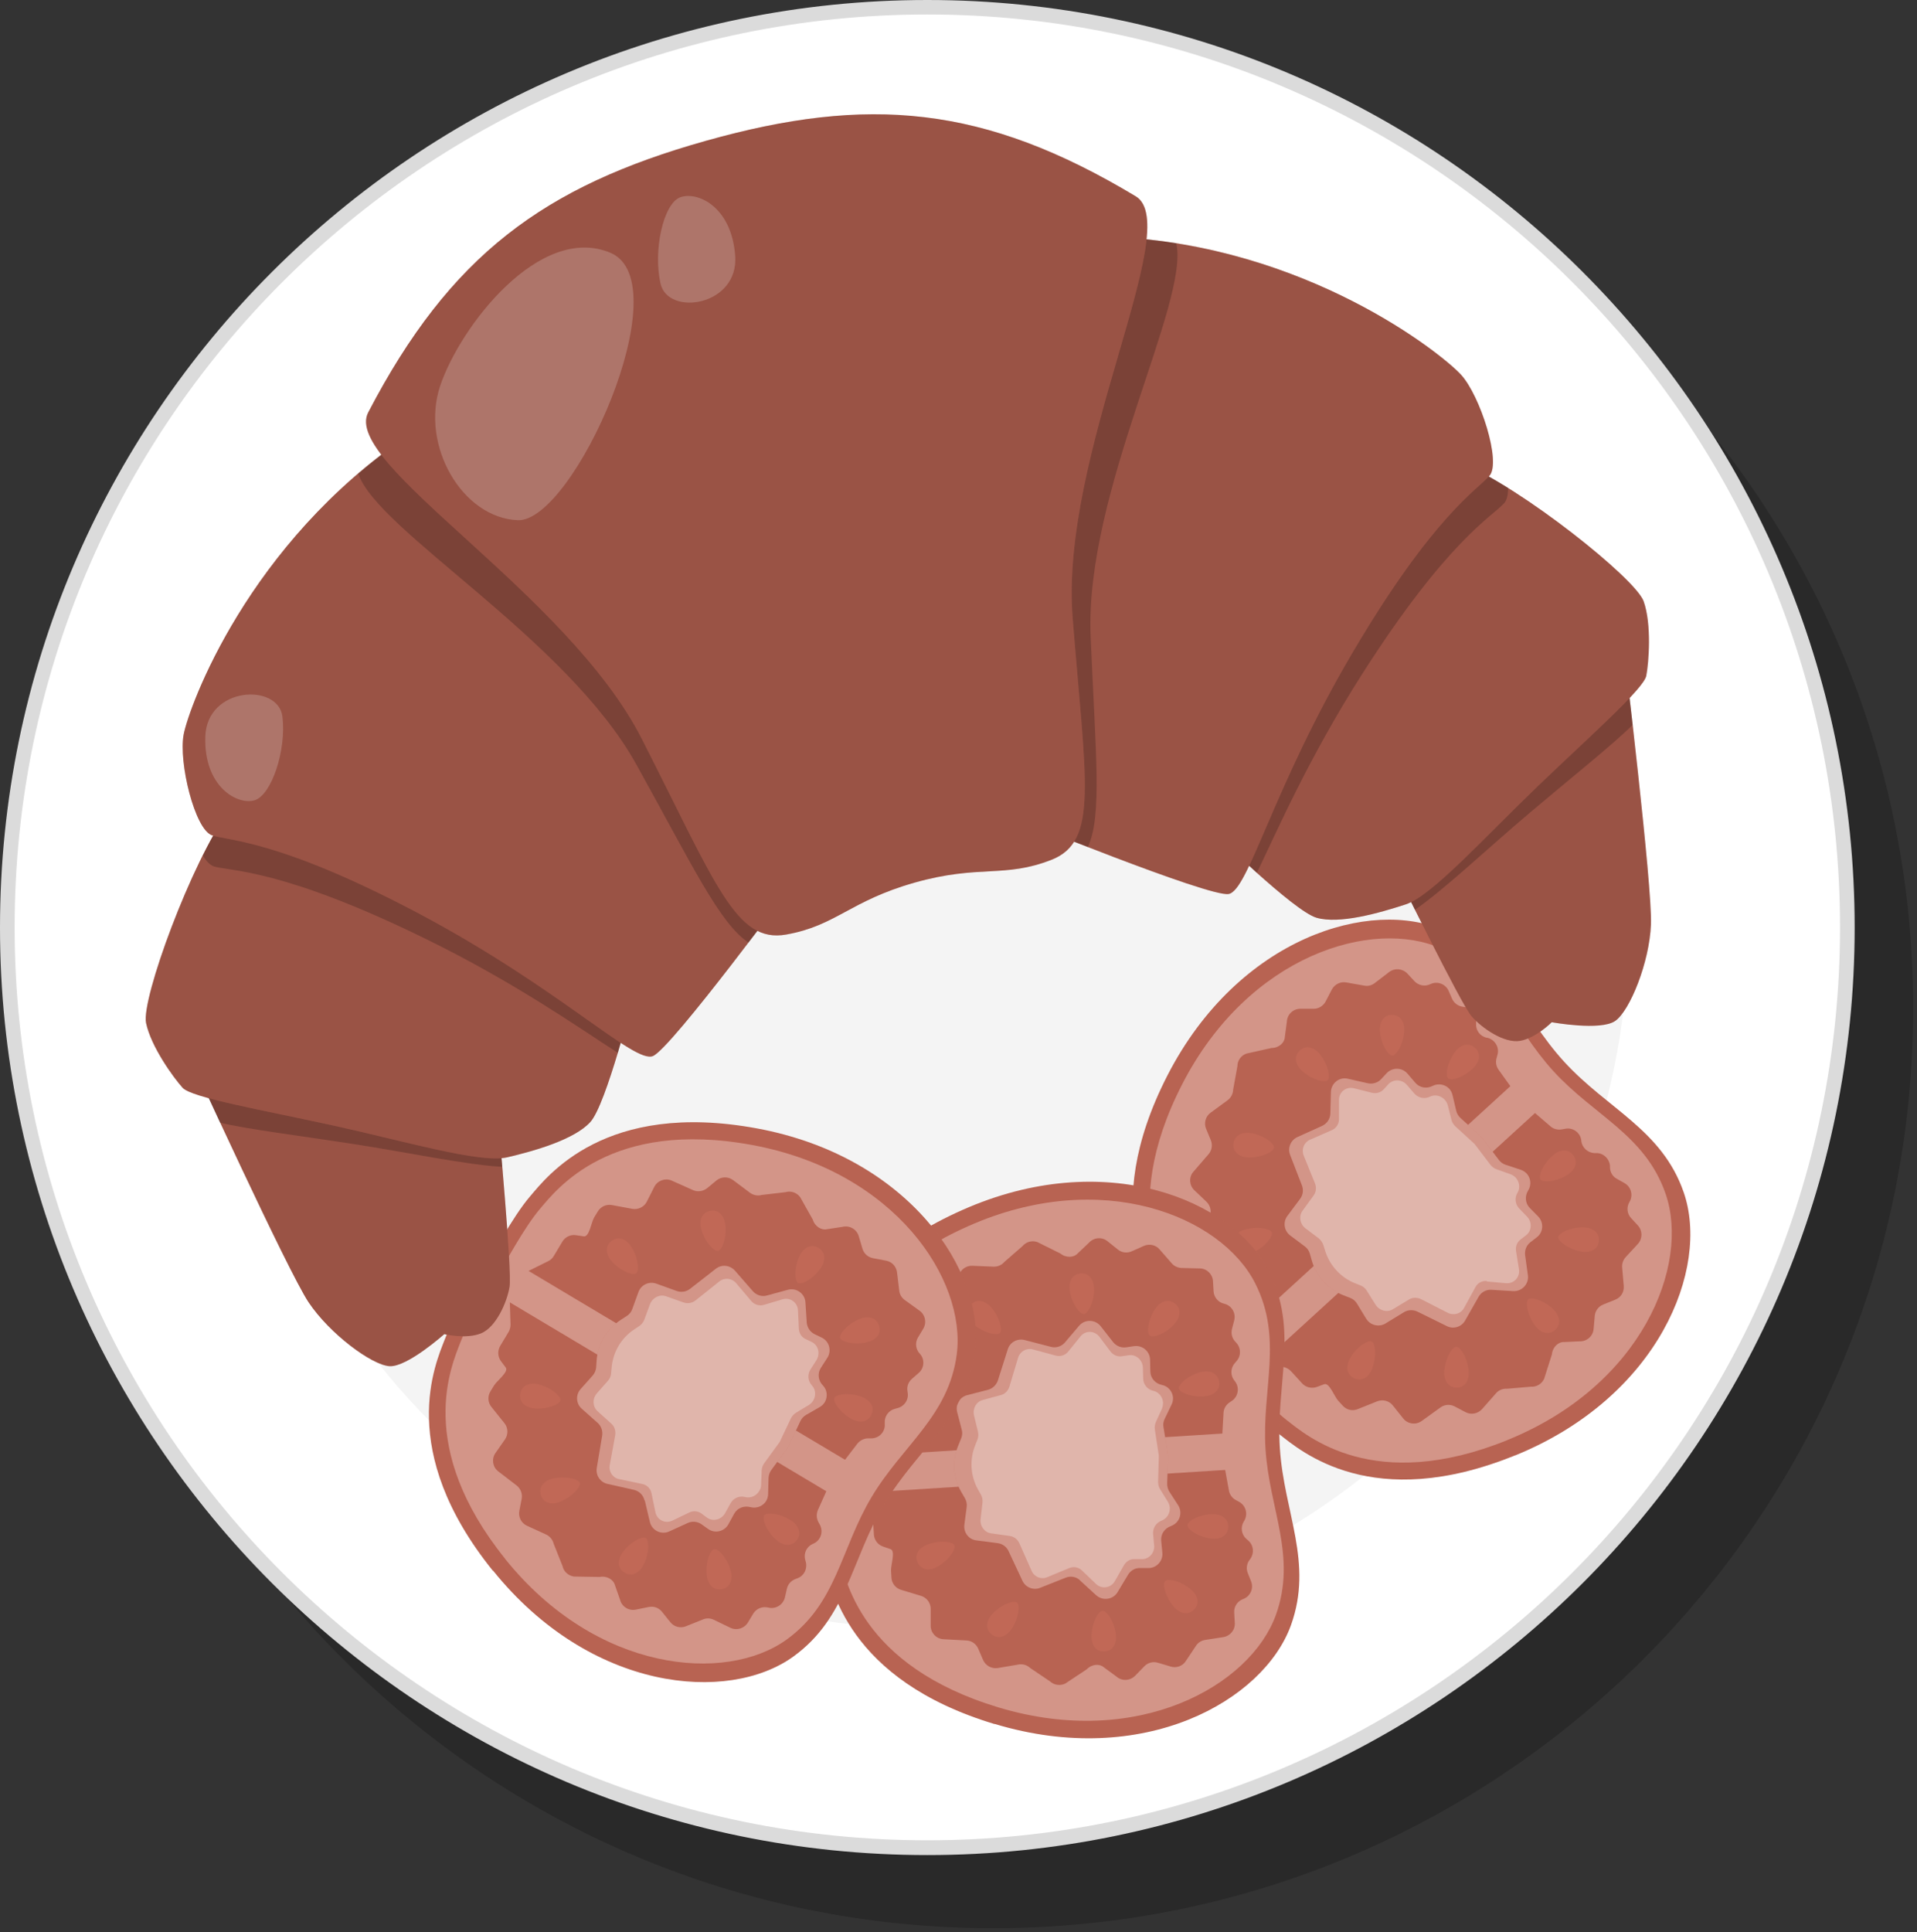 <svg width="131" height="132" viewBox="0 0 131 132" fill="none" xmlns="http://www.w3.org/2000/svg">
<rect x="0" y="0" width="131" height="132" fill="#333333" stroke="none"/>
<path d="M67.87 131.74C102.592 131.74 130.74 103.592 130.74 68.87C130.74 34.148 102.592 6 67.87 6C33.148 6 5 34.148 5 68.87C5 103.592 33.148 131.74 67.87 131.74Z" fill="black" fill-opacity="0.2"/>
<path d="M63.37 126.23C98.092 126.23 126.24 98.082 126.24 63.36C126.24 28.638 98.092 0.49 63.37 0.49C28.648 0.49 0.5 28.638 0.5 63.36C0.5 98.082 28.648 126.23 63.37 126.23Z" fill="white"/>
<path d="M63.37 126.74C28.43 126.74 0 98.31 0 63.37C0 28.43 28.43 0 63.37 0C98.31 0 126.74 28.43 126.74 63.37C126.74 98.31 98.31 126.74 63.37 126.74ZM63.37 0.99C28.98 0.99 1 28.97 1 63.36C1 97.75 28.98 125.73 63.37 125.73C97.76 125.73 125.74 97.75 125.74 63.36C125.74 28.97 97.76 0.99 63.37 0.99Z" fill="#DBDBDB"/>
<path opacity="0.5" d="M107.387 82.232C117.81 57.923 106.554 29.768 82.246 19.344C57.938 8.921 29.782 20.176 19.358 44.485C8.935 68.793 20.191 96.949 44.499 107.372C68.807 117.796 96.963 106.54 107.387 82.232Z" fill="#EBEBEB"/>
<path d="M103.54 99.43C93.77 103.4 88.88 99.12 87.44 98C85.99 96.88 84.05 94.51 83.5 93.92C82.95 93.32 80.77 91.18 79.78 89.64C78.79 88.1 74.97 82.85 79.78 73.47C84.64 64.02 93.7 61.33 98.7 63.58C102.85 65.44 103.9 69.27 106.88 72.53C109.86 75.79 113.58 77.18 115.06 81.47C116.85 86.65 113.37 95.44 103.53 99.44L103.54 99.43Z" fill="#C16856"/>
<path opacity="0.05" d="M103.54 99.43C93.77 103.4 88.88 99.12 87.44 98C85.99 96.88 84.05 94.51 83.5 93.92C82.95 93.32 80.77 91.18 79.78 89.64C78.79 88.1 74.97 82.85 79.78 73.47C84.64 64.02 93.7 61.33 98.7 63.58C102.85 65.44 103.9 69.27 106.88 72.53C109.86 75.79 113.58 77.18 115.06 81.47C116.85 86.65 113.37 95.44 103.53 99.44L103.54 99.43Z" fill="black"/>
<path d="M103.03 98.38C93.88 102.09 89.31 98.09 87.95 97.04C86.59 95.99 84.78 93.78 84.27 93.22C83.76 92.66 81.72 90.65 80.79 89.21C79.87 87.77 76.28 82.85 80.79 74.07C85.34 65.22 93.82 62.71 98.5 64.81C102.38 66.55 103.37 70.14 106.16 73.19C108.95 76.24 112.43 77.54 113.82 81.56C115.5 86.41 112.24 94.64 103.02 98.38H103.03Z" fill="#C16856"/>
<path opacity="0.3" d="M103.03 98.38C93.88 102.09 89.31 98.09 87.95 97.04C86.59 95.99 84.78 93.78 84.27 93.22C83.76 92.66 81.72 90.65 80.79 89.21C79.87 87.77 76.28 82.85 80.79 74.07C85.34 65.22 93.82 62.71 98.5 64.81C102.38 66.55 103.37 70.14 106.16 73.19C108.95 76.24 112.43 77.54 113.82 81.56C115.5 86.41 112.24 94.64 103.02 98.38H103.03Z" fill="white"/>
<path d="M104.9 76.04L86.32 93.03L87.77 93.41C87.94 93.46 88.1 93.55 88.22 93.68L88.98 94.51C89.23 94.79 89.63 94.88 89.98 94.76L90.49 94.57C90.84 94.44 91.19 95.42 91.44 95.69L91.76 96.04C92.02 96.33 92.43 96.42 92.79 96.27L94.11 95.74C94.49 95.59 94.93 95.7 95.18 96.02L95.89 96.91C96.19 97.29 96.73 97.37 97.13 97.1L98.46 96.14C98.74 95.95 99.11 95.93 99.41 96.09L100.15 96.48C100.53 96.68 100.99 96.59 101.28 96.27L102.23 95.19C102.42 94.97 102.7 94.86 102.99 94.88L104.61 94.74C105 94.77 105.36 94.55 105.52 94.2L106.05 92.53C106.1 92.02 106.5 91.67 106.88 91.69L107.94 91.64C108.43 91.66 108.86 91.29 108.9 90.8L108.98 89.9C109.01 89.56 109.23 89.26 109.55 89.13L110.39 88.79C110.77 88.64 111 88.26 110.96 87.85L110.85 86.6C110.83 86.34 110.91 86.09 111.09 85.89L111.93 84.98C112.25 84.63 112.25 84.08 111.93 83.73L111.46 83.22C111.18 82.92 111.14 82.47 111.35 82.12C111.62 81.67 111.47 81.09 111.01 80.83L110.49 80.54C110.21 80.39 110.04 80.1 110.02 79.79V79.65C109.98 79.18 109.6 78.8 109.13 78.78H108.94C108.49 78.75 108.12 78.41 108.06 77.96V77.91C107.99 77.38 107.48 77.01 106.96 77.12L106.73 77.16C106.45 77.21 106.16 77.14 105.95 76.95L104.89 76.04H104.9Z" fill="#C16856"/>
<path d="M103.22 74.2L84.64 91.19L84.39 89.71C84.36 89.53 84.28 89.37 84.16 89.24L83.4 88.41C83.15 88.13 83.09 87.73 83.24 87.39L83.47 86.89C83.63 86.55 82.69 86.12 82.44 85.85L82.12 85.5C81.86 85.21 81.8 84.8 81.98 84.45L82.63 83.19C82.82 82.82 82.74 82.38 82.44 82.1L81.62 81.32C81.27 80.99 81.23 80.44 81.54 80.07L82.61 78.83C82.82 78.57 82.87 78.21 82.74 77.89L82.42 77.12C82.26 76.73 82.38 76.27 82.73 76.02L83.89 75.17C84.12 75 84.26 74.73 84.27 74.44L84.56 72.84C84.56 72.45 84.81 72.11 85.18 71.98L86.89 71.6C87.4 71.6 87.79 71.23 87.8 70.85L87.94 69.8C87.96 69.31 88.37 68.92 88.86 68.92H89.77C90.12 68.92 90.43 68.72 90.59 68.42L91.01 67.61C91.2 67.25 91.6 67.05 91.99 67.12L93.23 67.34C93.49 67.39 93.75 67.32 93.95 67.16L94.93 66.41C95.31 66.12 95.85 66.17 96.18 66.52L96.65 67.03C96.93 67.33 97.37 67.42 97.74 67.24C98.21 67.01 98.78 67.22 98.99 67.69L99.23 68.24C99.36 68.53 99.63 68.73 99.94 68.78L100.08 68.8C100.55 68.87 100.89 69.28 100.87 69.76V69.95C100.84 70.4 101.15 70.8 101.59 70.9H101.64C102.16 71.03 102.48 71.56 102.33 72.07L102.27 72.29C102.19 72.56 102.24 72.86 102.41 73.09L103.22 74.22V74.2Z" fill="#C16856"/>
<g opacity="0.05">
<path d="M104.9 76.04L86.32 93.03L87.77 93.41C87.94 93.46 88.1 93.55 88.22 93.68L88.98 94.51C89.23 94.79 89.63 94.88 89.98 94.76L90.49 94.57C90.84 94.44 91.19 95.42 91.44 95.69L91.76 96.04C92.02 96.33 92.43 96.42 92.79 96.27L94.11 95.74C94.49 95.59 94.93 95.7 95.18 96.02L95.89 96.91C96.19 97.29 96.73 97.37 97.13 97.1L98.46 96.14C98.74 95.95 99.11 95.93 99.41 96.09L100.15 96.48C100.53 96.68 100.99 96.59 101.28 96.27L102.23 95.19C102.42 94.97 102.7 94.86 102.99 94.88L104.61 94.74C105 94.77 105.36 94.55 105.52 94.2L106.05 92.53C106.1 92.02 106.5 91.67 106.88 91.69L107.94 91.64C108.43 91.66 108.86 91.29 108.9 90.8L108.98 89.9C109.01 89.56 109.23 89.26 109.55 89.13L110.39 88.79C110.77 88.64 111 88.26 110.96 87.85L110.85 86.6C110.83 86.34 110.91 86.09 111.09 85.89L111.93 84.98C112.25 84.63 112.25 84.08 111.93 83.73L111.46 83.22C111.18 82.92 111.14 82.47 111.35 82.12C111.62 81.67 111.47 81.09 111.01 80.83L110.49 80.54C110.21 80.39 110.04 80.1 110.02 79.79V79.65C109.98 79.18 109.6 78.8 109.13 78.78H108.94C108.49 78.75 108.12 78.41 108.06 77.96V77.91C107.99 77.38 107.48 77.01 106.96 77.12L106.73 77.16C106.45 77.21 106.16 77.14 105.95 76.95L104.89 76.04H104.9Z" fill="black"/>
<path d="M103.22 74.2L84.64 91.19L84.39 89.71C84.36 89.53 84.28 89.37 84.16 89.24L83.4 88.41C83.15 88.13 83.09 87.73 83.24 87.39L83.47 86.89C83.63 86.55 82.69 86.12 82.44 85.85L82.12 85.5C81.86 85.21 81.8 84.8 81.98 84.45L82.63 83.19C82.82 82.82 82.74 82.38 82.44 82.1L81.62 81.32C81.27 80.99 81.23 80.44 81.54 80.07L82.61 78.83C82.82 78.57 82.87 78.21 82.74 77.89L82.42 77.12C82.26 76.73 82.38 76.27 82.73 76.02L83.89 75.17C84.12 75 84.26 74.73 84.27 74.44L84.56 72.84C84.56 72.45 84.81 72.11 85.18 71.98L86.89 71.6C87.4 71.6 87.79 71.23 87.8 70.85L87.94 69.8C87.96 69.31 88.37 68.92 88.86 68.92H89.77C90.12 68.92 90.43 68.72 90.59 68.42L91.01 67.61C91.2 67.25 91.6 67.05 91.99 67.12L93.23 67.34C93.49 67.39 93.75 67.32 93.95 67.16L94.93 66.41C95.31 66.12 95.85 66.17 96.18 66.52L96.65 67.03C96.93 67.33 97.37 67.42 97.74 67.24C98.21 67.01 98.78 67.22 98.99 67.69L99.23 68.24C99.36 68.53 99.63 68.73 99.94 68.78L100.08 68.8C100.55 68.87 100.89 69.28 100.87 69.76V69.95C100.84 70.4 101.15 70.8 101.59 70.9H101.64C102.16 71.03 102.48 71.56 102.33 72.07L102.27 72.29C102.19 72.56 102.24 72.86 102.41 73.09L103.22 74.22V74.2Z" fill="black"/>
</g>
<path d="M101.93 88.12C101.57 88.09 101.22 88.28 101.04 88.6L100.12 90.22C99.87 90.66 99.32 90.83 98.87 90.6L96.86 89.61C96.57 89.47 96.22 89.48 95.94 89.65L94.68 90.42C94.24 90.69 93.65 90.55 93.37 90.11L92.73 89.06C92.62 88.88 92.45 88.74 92.26 88.67L91.82 88.5C90.76 88.09 89.95 87.21 89.64 86.11L89.51 85.65C89.45 85.45 89.33 85.27 89.16 85.15L88.17 84.41C87.75 84.09 87.66 83.5 87.97 83.08L88.85 81.9C89.04 81.64 89.09 81.3 88.97 80.99L88.16 78.9C87.98 78.43 88.2 77.9 88.65 77.69L90.35 76.92C90.68 76.77 90.9 76.44 90.91 76.08L90.95 74.6C90.97 74 91.53 73.56 92.11 73.7L93.47 74.01C93.8 74.08 94.15 73.98 94.38 73.73L94.76 73.32C95.15 72.91 95.81 72.92 96.18 73.35L96.72 73.98C97.01 74.32 97.5 74.4 97.9 74.19C98.3 73.99 98.76 74.09 99.04 74.39C99.14 74.5 99.22 74.65 99.26 74.82L99.51 75.88C99.55 76.07 99.66 76.25 99.8 76.38L101.25 77.69L102.42 79.24C102.54 79.4 102.7 79.52 102.89 79.58L103.92 79.92C104.08 79.97 104.22 80.07 104.33 80.18C104.6 80.48 104.67 80.95 104.43 81.33C104.19 81.71 104.22 82.21 104.54 82.53L105.12 83.12C105.51 83.53 105.47 84.19 105.02 84.53L104.58 84.87C104.31 85.08 104.18 85.41 104.22 85.75L104.41 87.13C104.49 87.72 104 88.24 103.41 88.21L101.93 88.12Z" fill="#C16856"/>
<path opacity="0.3" d="M101.93 88.12C101.57 88.09 101.22 88.28 101.04 88.6L100.12 90.22C99.87 90.66 99.32 90.83 98.87 90.6L96.86 89.61C96.57 89.47 96.22 89.48 95.94 89.65L94.68 90.42C94.24 90.69 93.65 90.55 93.37 90.11L92.73 89.06C92.62 88.88 92.45 88.74 92.26 88.67L91.82 88.5C90.76 88.09 89.95 87.21 89.64 86.11L89.51 85.65C89.45 85.45 89.33 85.27 89.16 85.15L88.17 84.41C87.75 84.09 87.66 83.5 87.97 83.08L88.85 81.9C89.04 81.64 89.09 81.3 88.97 80.99L88.16 78.9C87.98 78.43 88.2 77.9 88.65 77.69L90.35 76.92C90.68 76.77 90.9 76.44 90.91 76.08L90.95 74.6C90.97 74 91.53 73.56 92.11 73.7L93.47 74.01C93.8 74.08 94.15 73.98 94.38 73.73L94.76 73.32C95.15 72.91 95.81 72.92 96.18 73.35L96.72 73.98C97.01 74.32 97.5 74.4 97.9 74.19C98.3 73.99 98.76 74.09 99.04 74.39C99.14 74.5 99.22 74.65 99.26 74.82L99.51 75.88C99.55 76.07 99.66 76.25 99.8 76.38L101.25 77.69L102.42 79.24C102.54 79.4 102.7 79.52 102.89 79.58L103.92 79.92C104.08 79.97 104.22 80.07 104.33 80.18C104.6 80.48 104.67 80.95 104.43 81.33C104.19 81.71 104.22 82.21 104.54 82.53L105.12 83.12C105.51 83.53 105.47 84.19 105.02 84.53L104.58 84.87C104.31 85.08 104.18 85.41 104.22 85.75L104.41 87.13C104.49 87.72 104 88.24 103.41 88.21L101.93 88.12Z" fill="white"/>
<path opacity="0.3" d="M101.61 87.52C101.28 87.49 100.98 87.65 100.83 87.93L100.04 89.37C99.83 89.76 99.34 89.9 98.93 89.69L97.11 88.76C96.84 88.63 96.53 88.63 96.29 88.78L95.18 89.45C94.79 89.69 94.26 89.55 94 89.14L93.4 88.18C93.3 88.02 93.15 87.89 92.97 87.82L92.57 87.66C91.61 87.27 90.87 86.46 90.56 85.47L90.43 85.06C90.37 84.88 90.26 84.72 90.11 84.6L89.21 83.92C88.83 83.63 88.74 83.09 89.01 82.72L89.77 81.67C89.94 81.44 89.97 81.13 89.86 80.85L89.09 78.95C88.92 78.53 89.1 78.06 89.51 77.87L91.02 77.21C91.31 77.08 91.5 76.79 91.5 76.47V75.14C91.5 74.6 92 74.22 92.52 74.35L93.75 74.66C94.05 74.73 94.36 74.64 94.55 74.43L94.88 74.07C95.22 73.71 95.81 73.73 96.15 74.13L96.65 74.71C96.92 75.02 97.36 75.1 97.71 74.93C98.06 74.75 98.48 74.86 98.73 75.14C98.83 75.25 98.9 75.38 98.94 75.53L99.18 76.49C99.22 76.66 99.32 76.82 99.45 76.95L100.77 78.16L101.85 79.58C101.96 79.72 102.11 79.83 102.28 79.89L103.21 80.22C103.36 80.27 103.48 80.36 103.58 80.46C103.83 80.74 103.9 81.16 103.7 81.49C103.49 81.83 103.53 82.27 103.82 82.57L104.35 83.12C104.71 83.49 104.68 84.09 104.29 84.39L103.9 84.69C103.67 84.87 103.55 85.17 103.6 85.47L103.8 86.72C103.88 87.26 103.46 87.71 102.92 87.67L101.59 87.55L101.61 87.52Z" fill="white"/>
<path d="M100.64 73.01C99.95 73.65 99.15 73.85 98.96 73.68C98.77 73.51 98.85 72.69 99.39 71.92C99.74 71.42 100.31 71.17 100.79 71.58C101.26 71.99 101.09 72.59 100.64 73.01Z" fill="#C16856"/>
<path d="M95.96 70.5C95.87 71.44 95.4 72.12 95.15 72.12C94.89 72.12 94.41 71.45 94.3 70.52C94.23 69.91 94.49 69.35 95.12 69.34C95.75 69.34 96.02 69.89 95.96 70.5Z" fill="#C16856"/>
<path d="M90.22 72.06C90.79 72.8 90.91 73.62 90.73 73.8C90.54 73.98 89.73 73.81 89.02 73.2C88.56 72.8 88.36 72.21 88.82 71.78C89.27 71.35 89.85 71.58 90.23 72.06H90.22Z" fill="#C16856"/>
<path d="M85.53 77.42C86.45 77.6 87.08 78.14 87.06 78.4C87.04 78.66 86.32 79.07 85.38 79.08C84.77 79.08 84.23 78.77 84.29 78.14C84.35 77.52 84.94 77.31 85.54 77.43L85.53 77.42Z" fill="#C16856"/>
<path d="M85.11 83.99C86.02 83.75 86.82 83.96 86.91 84.19C87 84.43 86.54 85.12 85.7 85.54C85.15 85.81 84.53 85.77 84.31 85.18C84.09 84.59 84.52 84.15 85.11 83.99Z" fill="#C16856"/>
<path d="M106.09 78.96C105.39 79.59 105.12 80.37 105.27 80.58C105.42 80.79 106.25 80.78 107.06 80.3C107.59 79.99 107.89 79.45 107.52 78.94C107.15 78.43 106.54 78.55 106.09 78.96Z" fill="#C16856"/>
<path d="M108.18 83.85C107.24 83.85 106.52 84.26 106.49 84.51C106.46 84.77 107.09 85.31 108.01 85.5C108.61 85.62 109.2 85.42 109.26 84.79C109.32 84.17 108.79 83.85 108.18 83.85Z" fill="#C16856"/>
<path d="M106.12 89.43C105.43 88.79 104.62 88.6 104.43 88.77C104.24 88.94 104.33 89.76 104.87 90.53C105.23 91.03 105.8 91.27 106.27 90.86C106.74 90.45 106.56 89.85 106.12 89.43Z" fill="#C16856"/>
<path d="M100.36 93.62C100.26 92.69 99.78 92.01 99.52 92.01C99.26 92.01 98.79 92.69 98.7 93.63C98.64 94.24 98.91 94.8 99.54 94.8C100.17 94.8 100.43 94.23 100.36 93.62Z" fill="#C16856"/>
<path d="M93.78 93.46C94.1 92.58 93.97 91.76 93.74 91.65C93.51 91.54 92.78 91.94 92.29 92.74C91.97 93.26 91.96 93.88 92.53 94.16C93.09 94.43 93.58 94.04 93.79 93.47L93.78 93.46Z" fill="#C16856"/>
<path d="M67.97 117.79C57.87 114.75 56.75 108.36 56.33 106.58C55.91 104.8 55.88 101.74 55.82 100.93C55.77 100.12 55.42 97.08 55.61 95.26C55.81 93.44 56.12 86.95 65.76 82.67C75.47 78.35 84.21 81.95 86.7 86.83C88.76 90.88 87.18 94.52 87.46 98.93C87.74 103.33 89.76 106.75 88.22 111.03C86.36 116.19 78.14 120.85 67.97 117.78V117.79Z" fill="#C16856"/>
<path opacity="0.05" d="M67.97 117.79C57.87 114.75 56.75 108.36 56.33 106.58C55.91 104.8 55.88 101.74 55.82 100.93C55.77 100.12 55.42 97.08 55.61 95.26C55.81 93.44 56.12 86.95 65.76 82.67C75.47 78.35 84.21 81.95 86.7 86.83C88.76 90.88 87.18 94.52 87.46 98.93C87.74 103.33 89.76 106.75 88.22 111.03C86.36 116.19 78.14 120.85 67.97 117.78V117.79Z" fill="black"/>
<path d="M68.23 116.65C58.78 113.8 57.72 107.82 57.33 106.15C56.93 104.48 56.9 101.62 56.86 100.86C56.81 100.11 56.48 97.26 56.67 95.56C56.85 93.86 57.15 87.78 66.17 83.77C75.26 79.73 83.45 83.09 85.77 87.67C87.7 91.46 86.22 94.87 86.48 99C86.74 103.12 88.63 106.32 87.19 110.33C85.45 115.16 77.76 119.52 68.23 116.65Z" fill="#C16856"/>
<path opacity="0.3" d="M68.23 116.65C58.78 113.8 57.72 107.82 57.33 106.15C56.93 104.48 56.9 101.62 56.86 100.86C56.81 100.11 56.48 97.26 56.67 95.56C56.85 93.86 57.15 87.78 66.17 83.77C75.26 79.73 83.45 83.09 85.77 87.67C87.7 91.46 86.22 94.87 86.48 99C86.74 103.12 88.63 106.32 87.19 110.33C85.45 115.16 77.76 119.52 68.23 116.65Z" fill="white"/>
<path d="M83.71 100.43L58.58 102.01L59.47 103.22C59.58 103.36 59.64 103.53 59.65 103.71L59.72 104.84C59.74 105.21 59.99 105.54 60.34 105.66L60.86 105.84C61.21 105.96 60.87 106.93 60.89 107.31L60.92 107.79C60.94 108.18 61.21 108.51 61.58 108.62L62.94 109.03C63.33 109.15 63.6 109.51 63.6 109.92V111.06C63.59 111.54 63.96 111.95 64.44 111.99L66.08 112.08C66.42 112.11 66.71 112.32 66.85 112.64L67.18 113.41C67.35 113.8 67.77 114.03 68.19 113.96L69.61 113.72C69.9 113.67 70.19 113.76 70.4 113.96L71.75 114.87C72.03 115.13 72.45 115.19 72.8 115.02L74.26 114.05C74.62 113.68 75.15 113.66 75.43 113.91L76.29 114.54C76.66 114.87 77.22 114.84 77.57 114.49L78.2 113.84C78.44 113.59 78.8 113.5 79.13 113.6L80 113.86C80.39 113.98 80.81 113.83 81.03 113.49L81.73 112.44C81.87 112.22 82.1 112.08 82.36 112.04L83.59 111.85C84.06 111.78 84.41 111.36 84.38 110.88L84.34 110.18C84.31 109.77 84.56 109.39 84.95 109.25C85.44 109.07 85.69 108.52 85.49 108.03L85.27 107.48C85.15 107.19 85.19 106.85 85.37 106.6L85.45 106.49C85.72 106.1 85.66 105.57 85.31 105.26L85.17 105.14C84.83 104.84 84.76 104.34 84.99 103.96L85.02 103.91C85.3 103.45 85.14 102.85 84.66 102.6L84.46 102.49C84.21 102.36 84.03 102.12 83.98 101.84L83.73 100.47L83.71 100.43Z" fill="#C16856"/>
<path d="M83.55 97.94L58.42 99.52L59.15 98.21C59.24 98.05 59.28 97.88 59.27 97.7L59.2 96.57C59.18 96.2 59.38 95.85 59.72 95.68L60.21 95.44C60.55 95.28 60.08 94.35 60.06 93.98L60.03 93.5C60.01 93.11 60.22 92.75 60.58 92.6L61.88 92.02C62.25 91.85 62.47 91.46 62.42 91.05L62.27 89.92C62.21 89.44 62.52 89 62.99 88.89L64.6 88.6C64.93 88.53 65.2 88.28 65.29 87.95L65.52 87.15C65.64 86.74 66.02 86.46 66.45 86.48L67.89 86.54C68.18 86.55 68.46 86.43 68.64 86.21L69.87 85.14C70.12 84.84 70.52 84.73 70.89 84.86L72.46 85.64C72.86 85.96 73.39 85.92 73.64 85.64L74.41 84.91C74.74 84.54 75.3 84.49 75.68 84.8L76.39 85.37C76.66 85.59 77.03 85.63 77.34 85.49L78.17 85.12C78.54 84.96 78.98 85.05 79.24 85.36L80.07 86.31C80.24 86.51 80.49 86.62 80.75 86.63L81.99 86.66C82.47 86.67 82.86 87.05 82.89 87.53L82.93 88.23C82.96 88.64 83.25 88.98 83.65 89.07C84.16 89.19 84.47 89.7 84.34 90.21L84.19 90.79C84.11 91.1 84.19 91.42 84.4 91.65L84.49 91.75C84.81 92.1 84.82 92.63 84.5 92.99L84.38 93.13C84.08 93.47 84.07 93.97 84.35 94.32L84.38 94.36C84.72 94.78 84.63 95.39 84.19 95.7L84 95.83C83.77 95.99 83.62 96.25 83.61 96.54L83.53 97.93L83.55 97.94Z" fill="#C16856"/>
<g opacity="0.05">
<path d="M83.71 100.43L58.58 102.01L59.47 103.22C59.58 103.36 59.64 103.53 59.65 103.71L59.72 104.84C59.74 105.21 59.99 105.54 60.34 105.66L60.86 105.84C61.21 105.96 60.87 106.93 60.89 107.31L60.92 107.79C60.94 108.18 61.21 108.51 61.58 108.62L62.94 109.03C63.33 109.15 63.6 109.51 63.6 109.92V111.06C63.59 111.54 63.96 111.95 64.44 111.99L66.08 112.08C66.42 112.11 66.71 112.32 66.85 112.64L67.18 113.41C67.35 113.8 67.77 114.03 68.19 113.96L69.61 113.72C69.9 113.67 70.19 113.76 70.4 113.96L71.75 114.87C72.03 115.13 72.45 115.19 72.8 115.02L74.26 114.05C74.62 113.68 75.15 113.66 75.43 113.91L76.29 114.54C76.66 114.87 77.22 114.84 77.57 114.49L78.2 113.84C78.44 113.59 78.8 113.5 79.13 113.6L80 113.86C80.39 113.98 80.81 113.83 81.03 113.49L81.73 112.44C81.87 112.22 82.1 112.08 82.36 112.04L83.59 111.85C84.06 111.78 84.41 111.36 84.38 110.88L84.34 110.18C84.31 109.77 84.56 109.39 84.95 109.25C85.44 109.07 85.69 108.52 85.49 108.03L85.27 107.48C85.15 107.19 85.19 106.85 85.37 106.6L85.45 106.49C85.72 106.1 85.66 105.57 85.31 105.26L85.17 105.14C84.83 104.84 84.76 104.34 84.99 103.96L85.02 103.91C85.3 103.45 85.14 102.85 84.66 102.6L84.46 102.49C84.21 102.36 84.03 102.12 83.98 101.84L83.73 100.47L83.71 100.43Z" fill="black"/>
<path d="M83.55 97.94L58.42 99.52L59.15 98.21C59.24 98.05 59.28 97.88 59.27 97.7L59.2 96.57C59.18 96.2 59.38 95.85 59.72 95.68L60.21 95.44C60.55 95.28 60.08 94.35 60.06 93.98L60.03 93.5C60.01 93.11 60.22 92.75 60.58 92.6L61.88 92.02C62.25 91.85 62.47 91.46 62.42 91.05L62.27 89.92C62.21 89.44 62.52 89 62.99 88.89L64.6 88.6C64.93 88.53 65.2 88.28 65.29 87.95L65.52 87.15C65.64 86.74 66.02 86.46 66.45 86.48L67.89 86.54C68.18 86.55 68.46 86.43 68.64 86.21L69.87 85.14C70.12 84.84 70.52 84.73 70.89 84.86L72.46 85.64C72.86 85.96 73.39 85.92 73.64 85.64L74.41 84.91C74.74 84.54 75.3 84.49 75.68 84.8L76.39 85.37C76.66 85.59 77.03 85.63 77.34 85.49L78.17 85.12C78.54 84.96 78.98 85.05 79.24 85.36L80.07 86.31C80.24 86.51 80.49 86.62 80.75 86.63L81.99 86.66C82.47 86.67 82.86 87.05 82.89 87.53L82.93 88.23C82.96 88.64 83.25 88.98 83.65 89.07C84.16 89.19 84.47 89.7 84.34 90.21L84.19 90.79C84.11 91.1 84.19 91.42 84.4 91.65L84.49 91.75C84.81 92.1 84.82 92.63 84.5 92.99L84.38 93.13C84.08 93.47 84.07 93.97 84.35 94.32L84.38 94.36C84.72 94.78 84.63 95.39 84.19 95.7L84 95.83C83.77 95.99 83.62 96.25 83.61 96.54L83.53 97.93L83.55 97.94Z" fill="black"/>
</g>
<path d="M73.81 107.97C73.54 107.72 73.16 107.65 72.82 107.79L71.08 108.48C70.61 108.67 70.08 108.45 69.87 108L68.92 105.97C68.78 105.67 68.5 105.47 68.18 105.43L66.72 105.24C66.2 105.18 65.84 104.7 65.9 104.18L66.06 102.96C66.09 102.75 66.04 102.54 65.94 102.36L65.7 101.95C65.13 100.97 65.05 99.77 65.5 98.72L65.68 98.28C65.76 98.09 65.78 97.87 65.72 97.67L65.41 96.48C65.28 95.97 65.58 95.45 66.09 95.32L67.52 94.95C67.83 94.87 68.08 94.63 68.19 94.32L68.87 92.18C69.02 91.7 69.52 91.43 70.01 91.55L71.82 92.02C72.17 92.11 72.55 91.99 72.78 91.71L73.74 90.58C74.13 90.12 74.84 90.14 75.21 90.6L76.07 91.7C76.28 91.96 76.62 92.1 76.95 92.05L77.5 91.97C78.06 91.89 78.57 92.32 78.59 92.88L78.61 93.71C78.62 94.16 78.95 94.53 79.4 94.62C79.84 94.71 80.13 95.08 80.16 95.49C80.16 95.65 80.14 95.81 80.06 95.96L79.59 96.94C79.5 97.12 79.47 97.32 79.51 97.51L79.82 99.43L79.76 101.37C79.76 101.57 79.81 101.76 79.92 101.93L80.51 102.84C80.6 102.98 80.65 103.14 80.66 103.3C80.69 103.71 80.44 104.11 80.02 104.26C79.59 104.41 79.31 104.81 79.35 105.26L79.43 106.09C79.48 106.65 79.03 107.14 78.47 107.13H77.92C77.58 107.11 77.27 107.29 77.09 107.58L76.37 108.78C76.06 109.29 75.36 109.39 74.91 108.99L73.82 107.99L73.81 107.97Z" fill="#C16856"/>
<path opacity="0.3" d="M73.81 107.97C73.54 107.72 73.16 107.65 72.82 107.79L71.08 108.48C70.61 108.67 70.08 108.45 69.87 108L68.92 105.97C68.78 105.67 68.5 105.47 68.18 105.43L66.72 105.24C66.2 105.18 65.84 104.7 65.9 104.18L66.06 102.96C66.09 102.75 66.04 102.54 65.94 102.36L65.7 101.95C65.13 100.97 65.05 99.77 65.5 98.72L65.68 98.28C65.76 98.09 65.78 97.87 65.72 97.67L65.41 96.48C65.28 95.97 65.58 95.45 66.09 95.32L67.52 94.95C67.83 94.87 68.08 94.63 68.19 94.32L68.87 92.18C69.02 91.7 69.52 91.43 70.01 91.55L71.82 92.02C72.17 92.11 72.55 91.99 72.78 91.71L73.74 90.58C74.13 90.12 74.84 90.14 75.21 90.6L76.07 91.7C76.28 91.96 76.62 92.1 76.95 92.05L77.5 91.97C78.06 91.89 78.57 92.32 78.59 92.88L78.61 93.71C78.62 94.16 78.95 94.53 79.4 94.62C79.84 94.71 80.13 95.08 80.16 95.49C80.16 95.65 80.14 95.81 80.06 95.96L79.59 96.94C79.5 97.12 79.47 97.32 79.51 97.51L79.82 99.43L79.76 101.37C79.76 101.57 79.81 101.76 79.92 101.93L80.51 102.84C80.6 102.98 80.65 103.14 80.66 103.3C80.69 103.71 80.44 104.11 80.02 104.26C79.59 104.41 79.31 104.81 79.35 105.26L79.43 106.09C79.48 106.65 79.03 107.14 78.47 107.13H77.92C77.58 107.11 77.27 107.29 77.09 107.58L76.37 108.78C76.06 109.29 75.36 109.39 74.91 108.99L73.82 107.99L73.81 107.97Z" fill="white"/>
<path opacity="0.3" d="M73.94 107.3C73.71 107.07 73.37 107.01 73.07 107.13L71.55 107.76C71.14 107.93 70.67 107.73 70.49 107.31L69.66 105.44C69.54 105.17 69.29 104.98 69.01 104.94L67.73 104.76C67.28 104.7 66.95 104.26 67.01 103.78L67.14 102.66C67.16 102.47 67.12 102.27 67.03 102.11L66.82 101.74C66.32 100.83 66.25 99.74 66.63 98.77L66.79 98.37C66.86 98.19 66.87 98 66.83 97.81L66.56 96.71C66.45 96.24 66.71 95.77 67.15 95.65L68.4 95.31C68.68 95.24 68.89 95.02 68.98 94.73L69.57 92.77C69.7 92.33 70.14 92.08 70.57 92.19L72.16 92.62C72.47 92.7 72.8 92.59 73 92.34L73.84 91.3C74.18 90.88 74.8 90.9 75.13 91.33L75.89 92.34C76.08 92.58 76.37 92.71 76.66 92.66L77.14 92.59C77.63 92.52 78.08 92.91 78.1 93.43L78.12 94.19C78.13 94.6 78.42 94.94 78.81 95.02C79.19 95.1 79.45 95.45 79.48 95.82C79.48 95.96 79.46 96.11 79.4 96.25L78.99 97.15C78.92 97.31 78.89 97.5 78.92 97.68L79.19 99.45L79.14 101.24C79.14 101.42 79.18 101.6 79.28 101.75L79.8 102.59C79.88 102.72 79.93 102.87 79.94 103.01C79.96 103.38 79.75 103.75 79.38 103.89C79.01 104.03 78.76 104.4 78.8 104.81L78.87 105.57C78.92 106.09 78.52 106.53 78.03 106.52H77.54C77.25 106.5 76.97 106.66 76.81 106.93L76.18 108.03C75.91 108.5 75.29 108.59 74.9 108.22L73.94 107.3Z" fill="white"/>
<path d="M82.29 95.4C81.35 95.47 80.6 95.11 80.56 94.86C80.52 94.61 81.1 94.02 82 93.76C82.59 93.59 83.19 93.76 83.3 94.38C83.41 95 82.9 95.35 82.29 95.4Z" fill="#C16856"/>
<path d="M80.22 90.5C79.57 91.18 78.77 91.41 78.57 91.25C78.37 91.09 78.41 90.26 78.91 89.47C79.24 88.95 79.79 88.67 80.29 89.06C80.78 89.45 80.64 90.05 80.22 90.49V90.5Z" fill="#C16856"/>
<path d="M74.77 88.11C74.75 89.05 74.33 89.76 74.07 89.78C73.81 89.8 73.28 89.16 73.11 88.24C73 87.64 73.22 87.06 73.84 87C74.46 86.95 74.77 87.49 74.76 88.1L74.77 88.11Z" fill="#C16856"/>
<path d="M67.76 89.35C68.36 90.07 68.51 90.89 68.34 91.07C68.16 91.25 67.34 91.12 66.61 90.54C66.13 90.16 65.91 89.58 66.35 89.13C66.79 88.68 67.37 88.89 67.77 89.36L67.76 89.35Z" fill="#C16856"/>
<path d="M63.31 94.2C64.17 94.58 64.66 95.25 64.58 95.49C64.5 95.74 63.71 95.98 62.79 95.78C62.19 95.65 61.74 95.22 61.93 94.63C62.12 94.04 62.74 93.96 63.3 94.21L63.31 94.2Z" fill="#C16856"/>
<path d="M82.8 103.45C81.86 103.5 81.16 103.94 81.15 104.2C81.14 104.46 81.79 104.97 82.72 105.11C83.32 105.2 83.9 104.96 83.93 104.34C83.96 103.72 83.41 103.42 82.8 103.46V103.45Z" fill="#C16856"/>
<path d="M81.35 108.56C80.62 107.97 79.8 107.84 79.62 108.02C79.44 108.2 79.59 109.02 80.18 109.74C80.57 110.21 81.16 110.42 81.6 109.97C82.04 109.52 81.82 108.94 81.35 108.56Z" fill="#C16856"/>
<path d="M76.25 111.62C76.11 110.69 75.6 110.04 75.35 110.05C75.09 110.06 74.65 110.76 74.59 111.7C74.56 112.31 74.85 112.86 75.47 112.83C76.09 112.8 76.33 112.23 76.24 111.62H76.25Z" fill="#C16856"/>
<path d="M69.14 111.27C69.65 110.48 69.69 109.65 69.5 109.49C69.3 109.33 68.5 109.56 67.85 110.23C67.42 110.67 67.28 111.27 67.77 111.66C68.26 112.05 68.82 111.77 69.15 111.26L69.14 111.27Z" fill="#C16856"/>
<path d="M64.12 107.01C64.92 106.52 65.33 105.8 65.22 105.57C65.11 105.34 64.29 105.19 63.41 105.51C62.83 105.71 62.44 106.19 62.71 106.76C62.98 107.33 63.6 107.32 64.12 107.01Z" fill="#C16856"/>
<path d="M33.67 107.3C27.06 99.09 29.75 93.17 30.41 91.47C31.07 89.76 32.77 87.22 33.19 86.53C33.6 85.84 35.03 83.13 36.22 81.74C37.41 80.35 41.34 75.18 51.71 77.09C62.16 79.02 67.34 86.93 66.63 92.36C66.04 96.87 62.68 98.98 60.42 102.77C58.16 106.56 57.89 110.52 54.21 113.18C49.76 116.39 40.35 115.58 33.69 107.3H33.67Z" fill="#C16856"/>
<path opacity="0.05" d="M33.67 107.3C27.06 99.09 29.75 93.17 30.41 91.47C31.07 89.76 32.77 87.22 33.19 86.53C33.6 85.84 35.03 83.13 36.22 81.74C37.41 80.35 41.34 75.18 51.71 77.09C62.16 79.02 67.34 86.93 66.63 92.36C66.04 96.87 62.68 98.98 60.42 102.77C58.16 106.56 57.89 110.52 54.21 113.18C49.76 116.39 40.35 115.58 33.69 107.3H33.67Z" fill="black"/>
<path d="M34.53 106.51C28.34 98.82 30.86 93.29 31.47 91.69C32.09 90.09 33.68 87.71 34.07 87.06C34.46 86.41 35.8 83.88 36.91 82.58C38.02 81.28 41.7 76.44 51.41 78.23C61.19 80.04 66.04 87.44 65.38 92.53C64.83 96.75 61.68 98.73 59.56 102.28C57.44 105.83 57.19 109.54 53.75 112.02C49.58 115.02 40.77 114.27 34.53 106.52V106.51Z" fill="#C16856"/>
<path opacity="0.3" d="M34.53 106.51C28.34 98.82 30.86 93.29 31.47 91.69C32.09 90.09 33.68 87.71 34.07 87.06C34.46 86.41 35.8 83.88 36.91 82.58C38.02 81.28 41.7 76.44 51.41 78.23C61.19 80.04 66.04 87.44 65.38 92.53C64.83 96.75 61.68 98.73 59.56 102.28C57.44 105.83 57.19 109.54 53.75 112.02C49.58 115.02 40.77 114.27 34.53 106.52V106.51Z" fill="white"/>
<path d="M56.46 101.88L34.84 88.98L34.89 90.48C34.89 90.66 34.85 90.83 34.76 90.99L34.18 91.96C33.99 92.28 34.01 92.69 34.23 92.99L34.56 93.43C34.78 93.73 33.95 94.34 33.76 94.66L33.51 95.07C33.31 95.4 33.34 95.82 33.58 96.12L34.47 97.23C34.73 97.55 34.74 98 34.51 98.34L33.86 99.27C33.58 99.67 33.66 100.21 34.03 100.51L35.33 101.51C35.59 101.73 35.71 102.07 35.65 102.4L35.49 103.22C35.41 103.64 35.62 104.06 36.01 104.24L37.32 104.84C37.58 104.96 37.77 105.2 37.84 105.48L38.44 106.99C38.52 107.37 38.83 107.65 39.22 107.71L40.97 107.74C41.47 107.64 41.92 107.92 42.02 108.29L42.37 109.29C42.49 109.77 42.97 110.07 43.45 109.97L44.34 109.79C44.68 109.72 45.03 109.85 45.24 110.12L45.81 110.83C46.06 111.15 46.5 111.26 46.87 111.11L48.04 110.64C48.28 110.54 48.55 110.55 48.79 110.67L49.91 111.21C50.34 111.42 50.86 111.26 51.11 110.85L51.47 110.25C51.68 109.9 52.1 109.73 52.5 109.83C53.01 109.96 53.52 109.64 53.64 109.13L53.77 108.55C53.84 108.24 54.06 107.99 54.36 107.88L54.49 107.83C54.94 107.67 55.18 107.19 55.07 106.73L55.02 106.55C54.91 106.11 55.13 105.66 55.54 105.48L55.59 105.46C56.08 105.24 56.28 104.66 56.03 104.18L55.92 103.98C55.79 103.73 55.78 103.43 55.89 103.17L56.46 101.9V101.88Z" fill="#C16856"/>
<path d="M57.74 99.73L36.12 86.83L37.47 86.16C37.63 86.08 37.76 85.96 37.85 85.8L38.43 84.83C38.62 84.51 38.99 84.33 39.36 84.39L39.9 84.47C40.27 84.52 40.41 83.5 40.6 83.18L40.85 82.77C41.05 82.44 41.43 82.26 41.81 82.33L43.21 82.59C43.61 82.66 44.02 82.46 44.2 82.1L44.71 81.09C44.93 80.66 45.44 80.47 45.88 80.65L47.38 81.32C47.69 81.45 48.05 81.39 48.32 81.18L48.96 80.65C49.29 80.38 49.76 80.37 50.1 80.63L51.25 81.49C51.48 81.66 51.78 81.72 52.06 81.64L53.68 81.45C54.05 81.34 54.45 81.48 54.68 81.79L55.54 83.32C55.69 83.81 56.15 84.07 56.52 83.98L57.57 83.82C58.05 83.7 58.54 83.98 58.68 84.45L58.94 85.32C59.04 85.65 59.32 85.9 59.66 85.96L60.55 86.13C60.95 86.2 61.25 86.53 61.3 86.93L61.45 88.18C61.48 88.44 61.62 88.67 61.83 88.82L62.84 89.55C63.23 89.83 63.34 90.36 63.09 90.78L62.73 91.38C62.52 91.73 62.57 92.18 62.85 92.48C63.21 92.86 63.17 93.47 62.77 93.81L62.32 94.2C62.08 94.41 61.96 94.72 62.01 95.03L62.03 95.17C62.1 95.64 61.8 96.08 61.34 96.2L61.16 96.25C60.72 96.36 60.43 96.77 60.46 97.22V97.27C60.51 97.81 60.09 98.26 59.55 98.27H59.32C59.04 98.27 58.77 98.41 58.59 98.63L57.74 99.74V99.73Z" fill="#C16856"/>
<g opacity="0.05">
<path d="M56.46 101.88L34.84 88.98L34.89 90.48C34.89 90.66 34.85 90.83 34.76 90.99L34.18 91.96C33.99 92.28 34.01 92.69 34.23 92.99L34.56 93.43C34.78 93.73 33.95 94.34 33.76 94.66L33.51 95.07C33.31 95.4 33.34 95.82 33.58 96.12L34.47 97.23C34.73 97.55 34.74 98 34.51 98.34L33.86 99.27C33.58 99.67 33.66 100.21 34.03 100.51L35.33 101.51C35.59 101.73 35.71 102.07 35.65 102.4L35.49 103.22C35.41 103.64 35.62 104.06 36.01 104.24L37.32 104.84C37.58 104.96 37.77 105.2 37.84 105.48L38.44 106.99C38.52 107.37 38.83 107.65 39.22 107.71L40.97 107.74C41.47 107.64 41.92 107.92 42.02 108.29L42.37 109.29C42.49 109.77 42.97 110.07 43.45 109.97L44.34 109.79C44.68 109.72 45.03 109.85 45.24 110.12L45.81 110.83C46.06 111.15 46.5 111.26 46.87 111.11L48.04 110.64C48.28 110.54 48.55 110.55 48.79 110.67L49.91 111.21C50.34 111.42 50.86 111.26 51.11 110.85L51.47 110.25C51.68 109.9 52.1 109.73 52.5 109.83C53.01 109.96 53.52 109.64 53.64 109.13L53.77 108.55C53.84 108.24 54.06 107.99 54.36 107.88L54.49 107.83C54.94 107.67 55.18 107.19 55.07 106.73L55.02 106.55C54.91 106.11 55.13 105.66 55.54 105.48L55.59 105.46C56.08 105.24 56.28 104.66 56.03 104.18L55.92 103.98C55.79 103.73 55.78 103.43 55.89 103.17L56.46 101.9V101.88Z" fill="black"/>
<path d="M57.74 99.73L36.12 86.83L37.47 86.16C37.63 86.08 37.76 85.96 37.85 85.8L38.43 84.83C38.62 84.51 38.99 84.33 39.36 84.39L39.9 84.47C40.27 84.52 40.41 83.5 40.6 83.18L40.85 82.77C41.05 82.44 41.43 82.26 41.81 82.33L43.21 82.59C43.61 82.66 44.02 82.46 44.2 82.1L44.71 81.09C44.93 80.66 45.44 80.47 45.88 80.65L47.38 81.32C47.69 81.45 48.05 81.39 48.32 81.18L48.96 80.65C49.29 80.38 49.76 80.37 50.1 80.63L51.25 81.49C51.48 81.66 51.78 81.72 52.06 81.64L53.68 81.45C54.05 81.34 54.45 81.48 54.68 81.79L55.54 83.32C55.69 83.81 56.15 84.07 56.52 83.98L57.57 83.82C58.05 83.7 58.54 83.98 58.68 84.45L58.94 85.32C59.04 85.65 59.32 85.9 59.66 85.96L60.55 86.13C60.95 86.2 61.25 86.53 61.3 86.93L61.45 88.18C61.48 88.44 61.62 88.67 61.83 88.82L62.84 89.55C63.23 89.83 63.34 90.36 63.09 90.78L62.73 91.38C62.52 91.73 62.57 92.18 62.85 92.48C63.21 92.86 63.17 93.47 62.77 93.81L62.32 94.2C62.08 94.41 61.96 94.72 62.01 95.03L62.03 95.17C62.1 95.64 61.8 96.08 61.34 96.2L61.16 96.25C60.72 96.36 60.43 96.77 60.46 97.22V97.27C60.51 97.81 60.09 98.26 59.55 98.27H59.32C59.04 98.27 58.77 98.41 58.59 98.63L57.74 99.74V99.73Z" fill="black"/>
</g>
<path d="M44.04 102.5C43.96 102.15 43.68 101.87 43.33 101.79L41.51 101.38C41.02 101.27 40.7 100.79 40.78 100.3L41.15 98.09C41.2 97.77 41.09 97.44 40.85 97.22L39.75 96.24C39.36 95.89 39.33 95.29 39.68 94.9L40.5 93.98C40.64 93.82 40.72 93.63 40.74 93.42L40.77 92.95C40.85 91.82 41.47 90.79 42.43 90.17L42.83 89.91C43.01 89.8 43.14 89.63 43.21 89.43L43.63 88.27C43.81 87.78 44.35 87.52 44.85 87.7L46.24 88.2C46.55 88.31 46.89 88.26 47.15 88.06L48.92 86.68C49.32 86.37 49.88 86.43 50.22 86.81L51.45 88.22C51.69 88.49 52.07 88.61 52.41 88.51L53.84 88.12C54.42 87.96 55 88.38 55.04 88.97L55.13 90.36C55.16 90.7 55.36 91 55.66 91.15L56.16 91.39C56.67 91.64 56.84 92.28 56.54 92.76L56.09 93.46C55.85 93.84 55.91 94.33 56.23 94.65C56.54 94.97 56.57 95.44 56.36 95.8C56.28 95.93 56.16 96.05 56.02 96.13L55.08 96.67C54.91 96.77 54.77 96.92 54.69 97.1L53.86 98.86L52.71 100.43C52.59 100.59 52.53 100.78 52.52 100.98L52.49 102.07C52.49 102.24 52.44 102.4 52.36 102.54C52.15 102.89 51.72 103.08 51.29 102.97C50.85 102.85 50.39 103.02 50.17 103.42L49.77 104.15C49.49 104.64 48.85 104.79 48.39 104.46L47.94 104.14C47.67 103.95 47.31 103.91 47 104.05L45.73 104.63C45.18 104.88 44.55 104.56 44.41 103.98L44.07 102.54L44.04 102.5Z" fill="#C16856"/>
<path opacity="0.3" d="M44.04 102.5C43.96 102.15 43.68 101.87 43.33 101.79L41.51 101.38C41.02 101.27 40.7 100.79 40.78 100.3L41.15 98.09C41.2 97.77 41.09 97.44 40.85 97.22L39.75 96.24C39.36 95.89 39.33 95.29 39.68 94.9L40.5 93.98C40.64 93.82 40.72 93.63 40.74 93.42L40.77 92.95C40.85 91.82 41.47 90.79 42.43 90.17L42.83 89.91C43.01 89.8 43.14 89.63 43.21 89.43L43.63 88.27C43.81 87.78 44.35 87.52 44.85 87.7L46.24 88.2C46.55 88.31 46.89 88.26 47.15 88.06L48.92 86.68C49.32 86.37 49.88 86.43 50.22 86.81L51.45 88.22C51.69 88.49 52.07 88.61 52.41 88.51L53.84 88.12C54.42 87.96 55 88.38 55.04 88.97L55.13 90.36C55.16 90.7 55.36 91 55.66 91.15L56.16 91.39C56.67 91.64 56.84 92.28 56.54 92.76L56.09 93.46C55.85 93.84 55.91 94.33 56.23 94.65C56.54 94.97 56.57 95.44 56.36 95.8C56.28 95.93 56.16 96.05 56.02 96.13L55.08 96.67C54.91 96.77 54.77 96.92 54.69 97.1L53.86 98.86L52.71 100.43C52.59 100.59 52.53 100.78 52.52 100.98L52.49 102.07C52.49 102.24 52.44 102.4 52.36 102.54C52.15 102.89 51.72 103.08 51.29 102.97C50.85 102.85 50.39 103.02 50.17 103.42L49.77 104.15C49.49 104.64 48.85 104.79 48.39 104.46L47.94 104.14C47.67 103.95 47.31 103.91 47 104.05L45.73 104.63C45.18 104.88 44.55 104.56 44.41 103.98L44.07 102.54L44.04 102.5Z" fill="white"/>
<path opacity="0.3" d="M44.52 102.02C44.46 101.7 44.21 101.45 43.9 101.39L42.29 101.05C41.86 100.96 41.58 100.53 41.67 100.08L42.04 98.06C42.09 97.77 42 97.47 41.79 97.28L40.83 96.41C40.49 96.1 40.47 95.56 40.79 95.19L41.54 94.34C41.67 94.2 41.75 94.01 41.76 93.82L41.8 93.39C41.9 92.36 42.46 91.41 43.32 90.84L43.68 90.6C43.84 90.49 43.96 90.34 44.03 90.16L44.42 89.1C44.59 88.65 45.08 88.41 45.51 88.56L46.73 88.99C47 89.08 47.3 89.03 47.54 88.84L49.14 87.56C49.5 87.27 50 87.32 50.29 87.65L51.35 88.9C51.56 89.14 51.89 89.24 52.2 89.15L53.48 88.77C54 88.62 54.5 88.98 54.53 89.52L54.59 90.78C54.61 91.09 54.78 91.36 55.04 91.48L55.48 91.69C55.92 91.91 56.07 92.48 55.79 92.93L55.38 93.57C55.16 93.92 55.21 94.36 55.48 94.65C55.75 94.94 55.77 95.36 55.57 95.69C55.5 95.81 55.39 95.92 55.26 96L54.41 96.51C54.26 96.6 54.13 96.74 54.05 96.9L53.28 98.52L52.23 99.96C52.12 100.11 52.06 100.28 52.05 100.46L52.01 101.45C52.01 101.61 51.96 101.75 51.88 101.87C51.69 102.19 51.3 102.38 50.92 102.28C50.53 102.18 50.12 102.34 49.92 102.71L49.55 103.38C49.3 103.83 48.72 103.98 48.32 103.69L47.93 103.4C47.69 103.23 47.37 103.2 47.09 103.34L45.95 103.89C45.46 104.12 44.9 103.85 44.79 103.32L44.52 102.02Z" fill="white"/>
<path d="M58.14 96.92C57.33 96.45 56.91 95.73 57.02 95.5C57.13 95.27 57.94 95.11 58.83 95.41C59.41 95.61 59.81 96.08 59.55 96.65C59.29 97.22 58.67 97.23 58.14 96.92Z" fill="#C16856"/>
<path d="M59.2 91.72C58.28 91.91 57.49 91.65 57.41 91.41C57.33 91.16 57.84 90.51 58.7 90.13C59.26 89.89 59.88 89.97 60.07 90.57C60.26 91.17 59.8 91.59 59.2 91.71V91.72Z" fill="#C16856"/>
<path d="M56.06 86.67C55.51 87.43 54.76 87.78 54.54 87.66C54.32 87.53 54.24 86.71 54.62 85.85C54.87 85.29 55.38 84.93 55.92 85.25C56.46 85.56 56.41 86.18 56.06 86.68V86.67Z" fill="#C16856"/>
<path d="M49.57 83.72C49.66 84.66 49.32 85.41 49.07 85.46C48.82 85.51 48.22 84.94 47.94 84.04C47.76 83.46 47.91 82.85 48.53 82.73C49.14 82.61 49.51 83.11 49.57 83.72Z" fill="#C16856"/>
<path d="M43.16 85.21C43.65 86.01 43.68 86.84 43.48 86.99C43.28 87.15 42.48 86.9 41.84 86.22C41.42 85.77 41.29 85.17 41.79 84.78C42.29 84.4 42.84 84.69 43.16 85.21Z" fill="#C16856"/>
<path d="M54.01 103.85C53.21 103.36 52.38 103.33 52.23 103.53C52.07 103.74 52.32 104.53 53.01 105.17C53.46 105.59 54.07 105.72 54.45 105.22C54.83 104.72 54.54 104.17 54.02 103.85H54.01Z" fill="#C16856"/>
<path d="M49.92 107.26C49.65 106.36 49.05 105.79 48.8 105.84C48.55 105.89 48.21 106.64 48.29 107.58C48.34 108.19 48.71 108.69 49.33 108.57C49.94 108.45 50.1 107.85 49.92 107.26Z" fill="#C16856"/>
<path d="M43.99 106.89C44.4 106.05 44.35 105.22 44.14 105.08C43.92 104.94 43.16 105.27 42.58 106.01C42.21 106.49 42.13 107.11 42.67 107.44C43.2 107.77 43.72 107.44 43.99 106.88V106.89Z" fill="#C16856"/>
<path d="M38.32 102.58C39.19 102.21 39.69 101.56 39.62 101.32C39.54 101.07 38.76 100.82 37.84 101C37.24 101.12 36.78 101.54 36.96 102.14C37.14 102.74 37.76 102.83 38.32 102.59V102.58Z" fill="#C16856"/>
<path d="M36.58 96.23C37.52 96.28 38.26 95.92 38.3 95.67C38.34 95.42 37.75 94.84 36.84 94.59C36.25 94.43 35.65 94.6 35.55 95.23C35.45 95.85 35.97 96.2 36.58 96.23Z" fill="#C16856"/>
<path d="M95.36 59.47C95.36 59.47 99.84 68.6 100.55 69.42C101.26 70.24 102.79 71.3 103.88 71.11C104.97 70.92 106.04 69.84 106.04 69.84C106.04 69.84 109.38 70.45 110.38 69.75C111.38 69.05 112.72 65.75 112.82 63.15C112.92 60.55 110.99 44.55 110.99 44.55L95.36 59.46V59.47Z" fill="#C16856"/>
<path opacity="0.2" d="M95.36 59.47C95.36 59.47 99.84 68.6 100.55 69.42C101.26 70.24 102.79 71.3 103.88 71.11C104.97 70.92 106.04 69.84 106.04 69.84C106.04 69.84 109.38 70.45 110.38 69.75C111.38 69.05 112.72 65.75 112.82 63.15C112.92 60.55 110.99 44.55 110.99 44.55L95.36 59.46V59.47Z" fill="black"/>
<path opacity="0.2" d="M110.99 44.56C110.99 44.56 111.25 46.69 111.57 49.52C110.22 50.87 107.4 53.11 104.55 55.52C101.66 57.96 98.74 60.74 96.69 62.16C95.93 60.63 95.36 59.47 95.36 59.47L110.99 44.56Z" fill="black"/>
<path d="M82.95 56.88C82.95 56.88 88.4 62.24 89.96 62.7C91.52 63.16 94.26 62.38 96.06 61.79C97.86 61.2 101.5 57.15 105.12 53.68C108.74 50.21 112.33 47.05 112.5 46.17C112.67 45.29 112.88 42.66 112.32 41.08C111.76 39.51 103.92 33.29 99.94 31.67C95.96 30.05 82.94 56.88 82.94 56.88H82.95Z" fill="#C16856"/>
<path opacity="0.2" d="M82.95 56.88C82.95 56.88 88.4 62.24 89.96 62.7C91.52 63.16 94.26 62.38 96.06 61.79C97.86 61.2 101.5 57.15 105.12 53.68C108.74 50.21 112.33 47.05 112.5 46.17C112.67 45.29 112.88 42.66 112.32 41.08C111.76 39.51 103.92 33.29 99.94 31.67C95.96 30.05 82.94 56.88 82.94 56.88H82.95Z" fill="black"/>
<path opacity="0.2" d="M103.06 33.33C103.06 33.81 102.97 34.18 102.79 34.38C101.95 35.3 98.89 36.94 93.06 46.09C89.38 51.87 87.28 56.76 85.89 59.63C84.33 58.23 82.95 56.88 82.95 56.88C82.95 56.88 95.97 30.04 99.95 31.67C100.83 32.03 101.91 32.62 103.05 33.33H103.06Z" fill="black"/>
<path d="M69.32 55.88C69.32 55.88 82.58 61.29 83.95 61.08C85.32 60.87 86.94 53.88 92.46 44.53C97.98 35.18 100.98 33.44 101.79 32.5C102.6 31.56 101.15 27.04 99.85 25.61C98.55 24.18 89.3 16.76 76.06 16.18L69.32 55.88Z" fill="#C16856"/>
<path opacity="0.2" d="M69.32 55.88C69.32 55.88 82.58 61.29 83.95 61.08C85.32 60.87 86.94 53.88 92.46 44.53C97.98 35.18 100.98 33.44 101.79 32.5C102.6 31.56 101.15 27.04 99.85 25.61C98.55 24.18 89.3 16.76 76.06 16.18L69.32 55.88Z" fill="black"/>
<path opacity="0.2" d="M80.38 16.61C81.32 20.61 74.12 33.61 74.53 43.47C74.86 51.44 75.34 55.71 74.34 57.87C71.59 56.8 69.32 55.88 69.32 55.88L76.06 16.18C77.55 16.25 78.99 16.4 80.37 16.61H80.38Z" fill="black"/>
<path d="M34.06 76.73C34.06 76.73 35 86.86 34.82 87.92C34.64 88.99 33.89 90.69 32.86 91.1C31.83 91.51 30.36 91.15 30.36 91.15C30.36 91.15 27.83 93.41 26.62 93.34C25.4 93.26 22.54 91.14 21.09 88.98C19.65 86.82 12.95 72.16 12.95 72.16L34.06 76.73Z" fill="#C16856"/>
<path opacity="0.2" d="M34.06 76.73C34.06 76.73 35 86.86 34.82 87.92C34.64 88.99 33.89 90.69 32.86 91.1C31.83 91.51 30.36 91.15 30.36 91.15C30.36 91.15 27.83 93.41 26.62 93.34C25.4 93.26 22.54 91.14 21.09 88.98C19.65 86.82 12.95 72.16 12.95 72.16L34.06 76.73Z" fill="black"/>
<path opacity="0.2" d="M12.94 72.17C12.94 72.17 13.83 74.12 15.03 76.7C16.88 77.15 20.46 77.59 24.15 78.16C27.89 78.74 31.83 79.58 34.32 79.72C34.17 78.02 34.06 76.73 34.06 76.73L12.95 72.16L12.94 72.17Z" fill="black"/>
<path d="M43.29 68.04C43.29 68.04 41.44 75.46 40.34 76.66C39.25 77.86 36.51 78.64 34.66 79.07C32.81 79.5 27.6 77.95 22.7 76.88C17.8 75.81 13.09 74.99 12.48 74.32C11.87 73.65 10.32 71.52 9.98 69.89C9.64 68.26 13.09 58.86 15.63 55.4C18.18 51.94 43.29 68.04 43.29 68.04Z" fill="#C16856"/>
<path opacity="0.2" d="M43.29 68.04C43.29 68.04 41.44 75.46 40.34 76.66C39.25 77.86 36.51 78.64 34.66 79.07C32.81 79.5 27.6 77.95 22.7 76.88C17.8 75.81 13.09 74.99 12.48 74.32C11.87 73.65 10.32 71.52 9.98 69.89C9.64 68.26 13.09 58.86 15.63 55.4C18.18 51.94 43.29 68.04 43.29 68.04Z" fill="black"/>
<path opacity="0.2" d="M13.85 58.44C14.1 58.85 14.37 59.12 14.63 59.2C15.82 59.54 19.29 59.35 29.04 64.12C35.2 67.13 39.54 70.21 42.22 71.93C42.82 69.92 43.29 68.05 43.29 68.05C43.29 68.05 18.18 51.95 15.64 55.41C15.07 56.18 14.46 57.24 13.86 58.45L13.85 58.44Z" fill="black"/>
<path d="M54.39 60.08C54.39 60.08 45.9 71.61 44.62 72.15C43.34 72.69 38.31 67.57 28.73 62.47C19.14 57.38 15.67 57.46 14.49 57.07C13.31 56.68 12.19 52.07 12.55 50.18C12.91 48.29 16.94 37.12 27.93 29.72L54.39 60.07V60.08Z" fill="#C16856"/>
<path opacity="0.2" d="M54.39 60.08C54.39 60.08 45.9 71.61 44.62 72.15C43.34 72.69 38.31 67.57 28.73 62.47C19.14 57.38 15.67 57.46 14.49 57.07C13.31 56.68 12.19 52.07 12.55 50.18C12.91 48.29 16.94 37.12 27.93 29.72L54.39 60.07V60.08Z" fill="black"/>
<path opacity="0.2" d="M24.48 32.35C25.76 36.25 38.69 43.59 43.48 52.22C47.35 59.19 49.17 63.08 51.15 64.4C52.94 62.05 54.39 60.09 54.39 60.09L27.93 29.74C26.69 30.57 25.54 31.45 24.48 32.36V32.35Z" fill="black"/>
<path d="M73.3 42.21C74.19 53.43 75.09 57.47 71.86 58.74C68.63 60.01 66.94 59.05 62.51 60.3C58.08 61.55 57.13 63.25 53.72 63.85C50.31 64.45 48.97 60.53 43.87 50.5C38.78 40.47 23.34 31.68 25.16 28.18C30.76 17.43 37.17 12.73 48.24 9.62C59.3 6.51 67.23 7.17 77.61 13.41C80.99 15.45 72.41 31 73.3 42.22V42.21Z" fill="#C16856"/>
<g opacity="0.2">
<path d="M73.3 42.21C74.19 53.43 75.09 57.47 71.86 58.74C68.63 60.01 66.94 59.05 62.51 60.3C58.08 61.55 57.13 63.25 53.72 63.85C50.31 64.45 48.97 60.53 43.87 50.5C38.78 40.47 23.34 31.68 25.16 28.18C30.76 17.43 37.17 12.73 48.24 9.62C59.3 6.51 67.23 7.17 77.61 13.41C80.99 15.45 72.41 31 73.3 42.22V42.21Z" fill="black"/>
</g>
<path opacity="0.2" d="M35.38 35.54C39.18 35.7 46.53 19.29 41.71 17.27C36.89 15.25 31.45 22.29 30.08 26.36C28.72 30.43 31.58 35.38 35.38 35.54Z" fill="white"/>
<path opacity="0.2" d="M19.3 48.96C19.02 46.66 14.14 46.89 14.03 50.32C13.92 53.75 16.21 55.01 17.38 54.68C18.55 54.35 19.58 51.26 19.3 48.96Z" fill="white"/>
<path opacity="0.2" d="M45.14 19.38C45.66 21.64 50.49 20.9 50.24 17.48C49.99 14.05 47.59 13.04 46.46 13.49C45.33 13.94 44.62 17.12 45.14 19.38Z" fill="white"/>
</svg>
